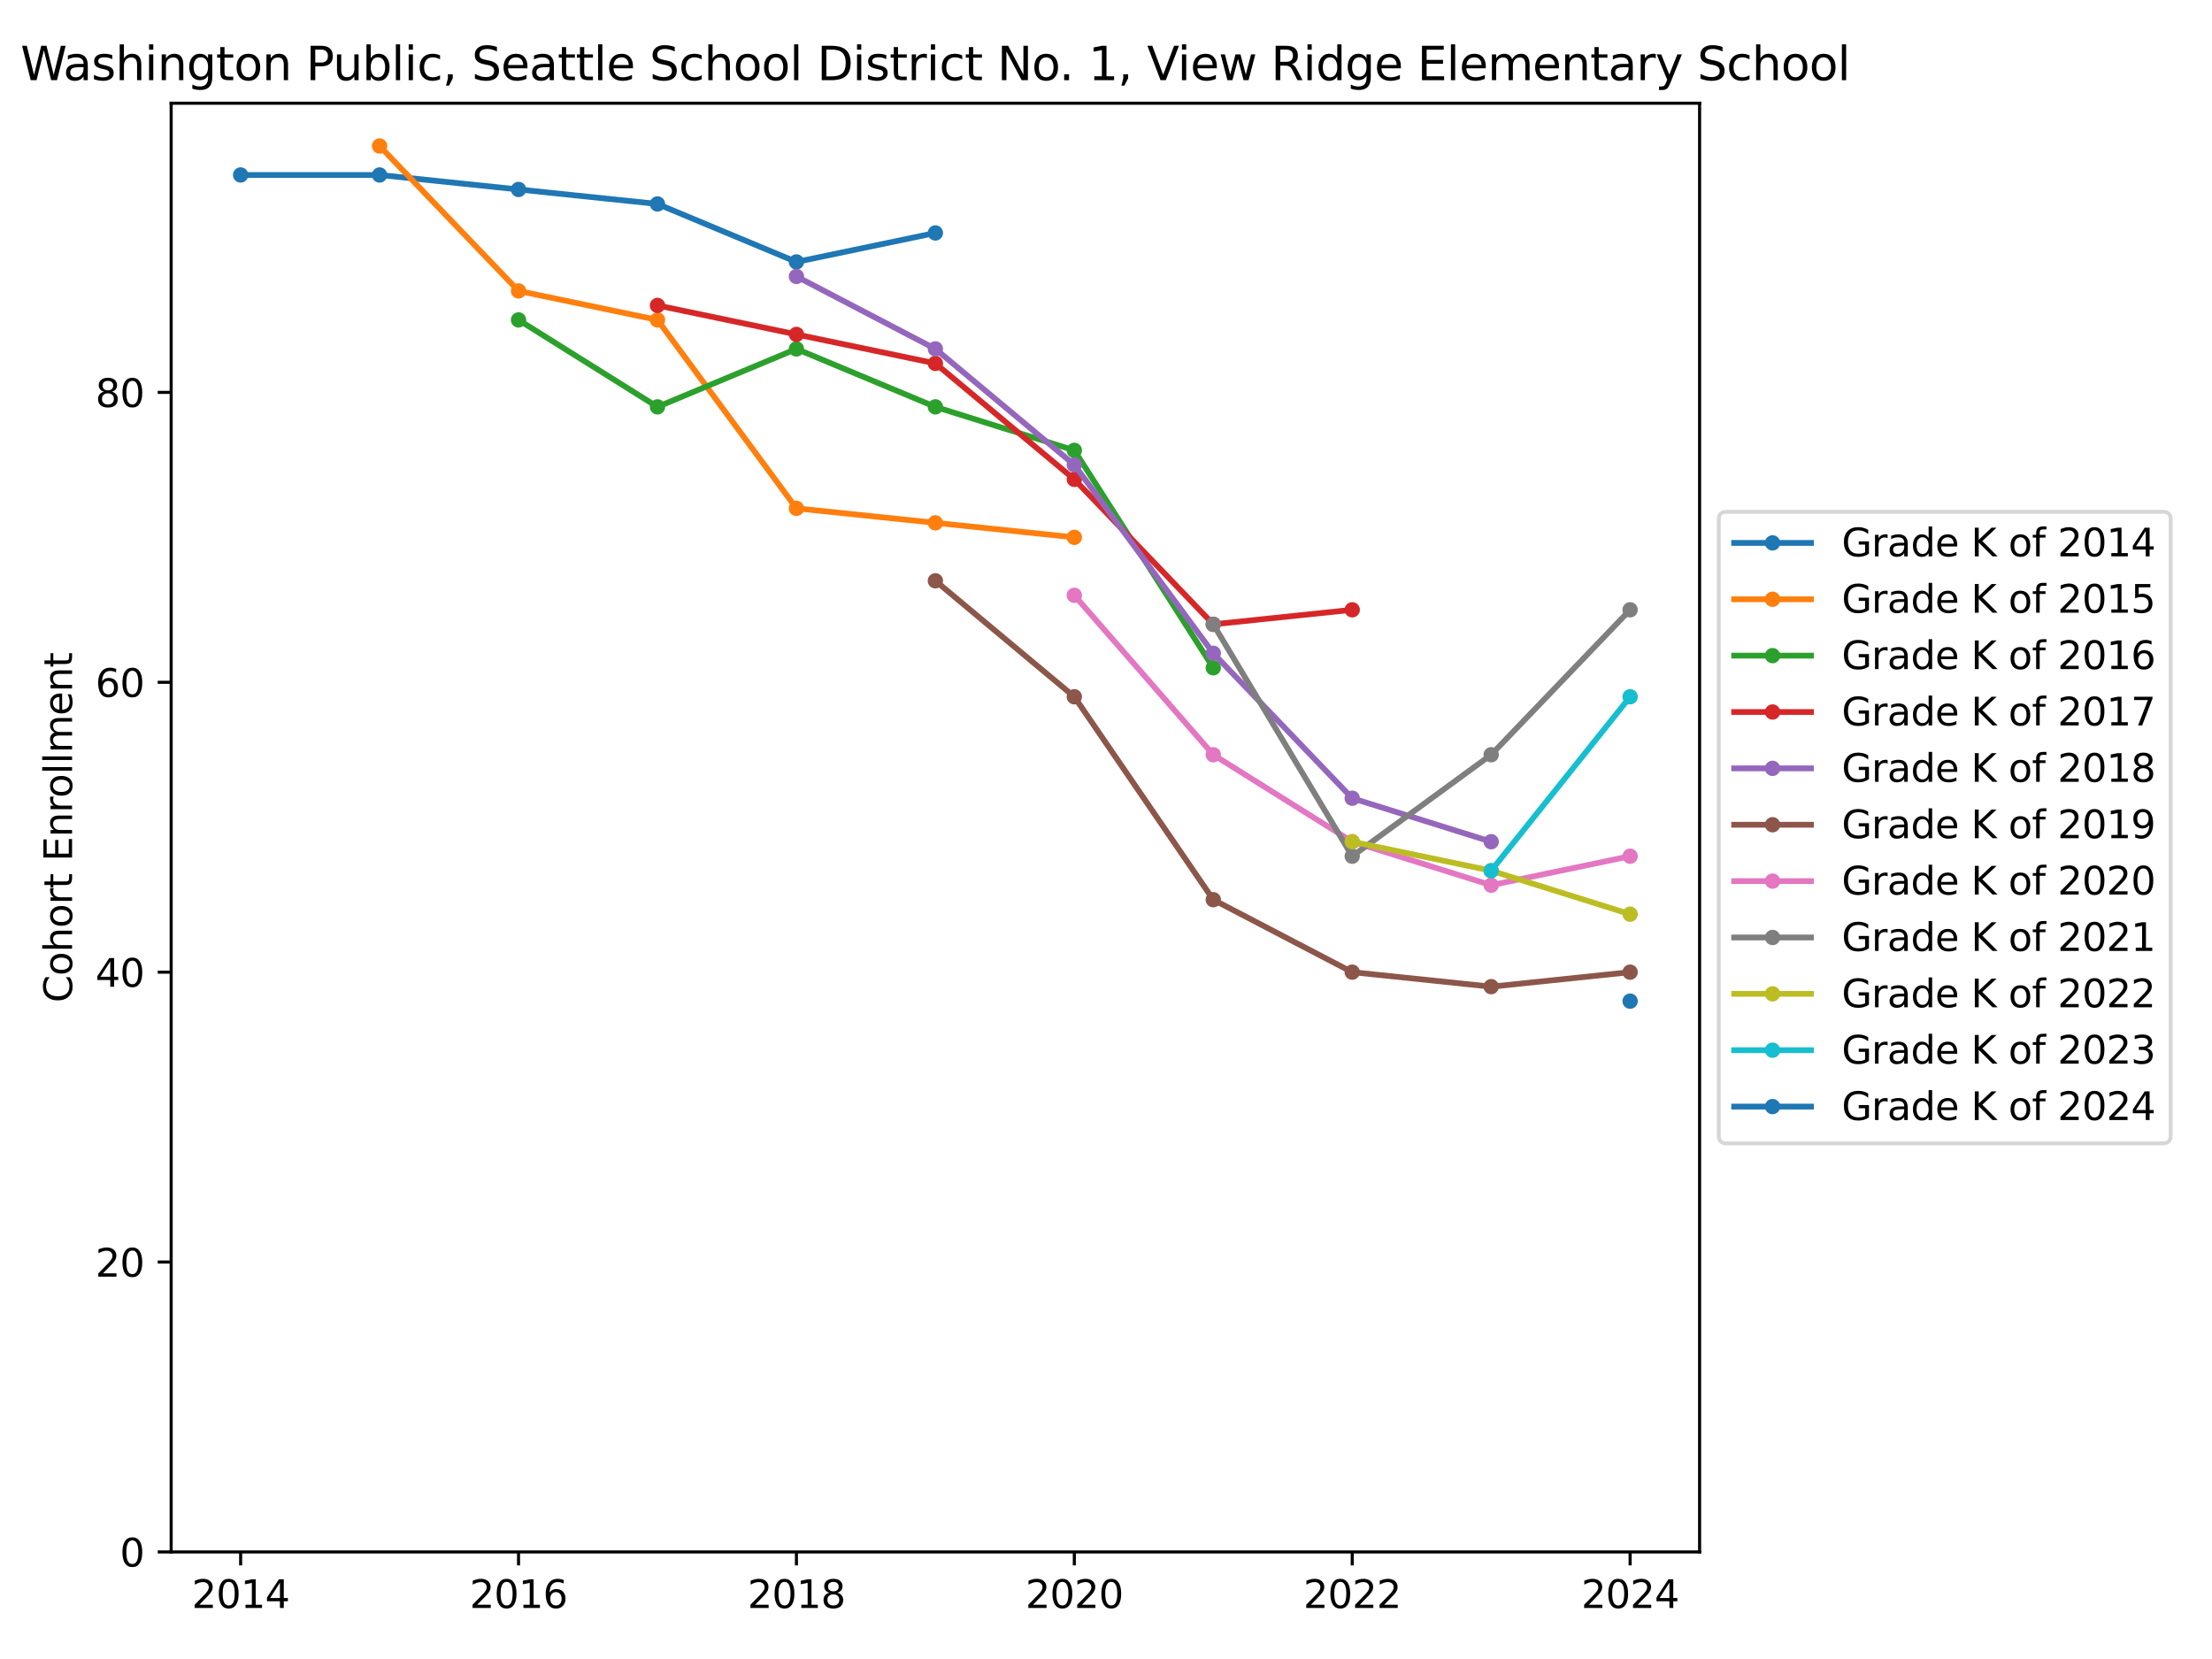 <?xml version="1.0" encoding="utf-8" standalone="no"?>
<!DOCTYPE svg PUBLIC "-//W3C//DTD SVG 1.1//EN"
  "http://www.w3.org/Graphics/SVG/1.1/DTD/svg11.dtd">
<svg xmlns:xlink="http://www.w3.org/1999/xlink" width="576pt" height="432pt" viewBox="0 0 576 432" xmlns="http://www.w3.org/2000/svg" version="1.1">
 <defs>
  <style type="text/css">*{stroke-linejoin: round; stroke-linecap: butt}</style>
 </defs>
 <g id="figure_1">
  <g id="patch_1">
   <path d="M 0 432 
L 576 432 
L 576 0 
L 0 0 
z
" style="fill: #ffffff"/>
  </g>
  <g id="axes_1">
   <g id="patch_2">
    <path d="M 44.57 404.12 
L 442.57 404.12 
L 442.57 26.88 
L 44.57 26.88 
z
" style="fill: #ffffff"/>
   </g>
   <g id="matplotlib.axis_1">
    <g id="xtick_1">
     <g id="line2d_1">
      <defs>
       <path id="m0959c9f1db" d="M 0 0 
L 0 3.5 
" style="stroke: #000000; stroke-width: 0.8"/>
      </defs>
      <g>
       <use xlink:href="#m0959c9f1db" x="62.661" y="404.12" style="stroke: #000000; stroke-width: 0.8"/>
      </g>
     </g>
     <g id="text_1">
      <!-- 2014 -->
      <g transform="translate(49.936 418.718) scale(0.1 -0.1)">
       <defs>
        <path id="DejaVuSans-32" d="M 1228 531 
L 3431 531 
L 3431 0 
L 469 0 
L 469 531 
Q 828 903 1448 1529 
Q 2069 2156 2228 2338 
Q 2531 2678 2651 2914 
Q 2772 3150 2772 3378 
Q 2772 3750 2511 3984 
Q 2250 4219 1831 4219 
Q 1534 4219 1204 4116 
Q 875 4013 500 3803 
L 500 4441 
Q 881 4594 1212 4672 
Q 1544 4750 1819 4750 
Q 2544 4750 2975 4387 
Q 3406 4025 3406 3419 
Q 3406 3131 3298 2873 
Q 3191 2616 2906 2266 
Q 2828 2175 2409 1742 
Q 1991 1309 1228 531 
z
" transform="scale(0.016)"/>
        <path id="DejaVuSans-30" d="M 2034 4250 
Q 1547 4250 1301 3770 
Q 1056 3291 1056 2328 
Q 1056 1369 1301 889 
Q 1547 409 2034 409 
Q 2525 409 2770 889 
Q 3016 1369 3016 2328 
Q 3016 3291 2770 3770 
Q 2525 4250 2034 4250 
z
M 2034 4750 
Q 2819 4750 3233 4129 
Q 3647 3509 3647 2328 
Q 3647 1150 3233 529 
Q 2819 -91 2034 -91 
Q 1250 -91 836 529 
Q 422 1150 422 2328 
Q 422 3509 836 4129 
Q 1250 4750 2034 4750 
z
" transform="scale(0.016)"/>
        <path id="DejaVuSans-31" d="M 794 531 
L 1825 531 
L 1825 4091 
L 703 3866 
L 703 4441 
L 1819 4666 
L 2450 4666 
L 2450 531 
L 3481 531 
L 3481 0 
L 794 0 
L 794 531 
z
" transform="scale(0.016)"/>
        <path id="DejaVuSans-34" d="M 2419 4116 
L 825 1625 
L 2419 1625 
L 2419 4116 
z
M 2253 4666 
L 3047 4666 
L 3047 1625 
L 3713 1625 
L 3713 1100 
L 3047 1100 
L 3047 0 
L 2419 0 
L 2419 1100 
L 313 1100 
L 313 1709 
L 2253 4666 
z
" transform="scale(0.016)"/>
       </defs>
       <use xlink:href="#DejaVuSans-32"/>
       <use xlink:href="#DejaVuSans-30" x="63.623"/>
       <use xlink:href="#DejaVuSans-31" x="127.246"/>
       <use xlink:href="#DejaVuSans-34" x="190.869"/>
      </g>
     </g>
    </g>
    <g id="xtick_2">
     <g id="line2d_2">
      <g>
       <use xlink:href="#m0959c9f1db" x="135.025" y="404.12" style="stroke: #000000; stroke-width: 0.8"/>
      </g>
     </g>
     <g id="text_2">
      <!-- 2016 -->
      <g transform="translate(122.3 418.718) scale(0.1 -0.1)">
       <defs>
        <path id="DejaVuSans-36" d="M 2113 2584 
Q 1688 2584 1439 2293 
Q 1191 2003 1191 1497 
Q 1191 994 1439 701 
Q 1688 409 2113 409 
Q 2538 409 2786 701 
Q 3034 994 3034 1497 
Q 3034 2003 2786 2293 
Q 2538 2584 2113 2584 
z
M 3366 4563 
L 3366 3988 
Q 3128 4100 2886 4159 
Q 2644 4219 2406 4219 
Q 1781 4219 1451 3797 
Q 1122 3375 1075 2522 
Q 1259 2794 1537 2939 
Q 1816 3084 2150 3084 
Q 2853 3084 3261 2657 
Q 3669 2231 3669 1497 
Q 3669 778 3244 343 
Q 2819 -91 2113 -91 
Q 1303 -91 875 529 
Q 447 1150 447 2328 
Q 447 3434 972 4092 
Q 1497 4750 2381 4750 
Q 2619 4750 2861 4703 
Q 3103 4656 3366 4563 
z
" transform="scale(0.016)"/>
       </defs>
       <use xlink:href="#DejaVuSans-32"/>
       <use xlink:href="#DejaVuSans-30" x="63.623"/>
       <use xlink:href="#DejaVuSans-31" x="127.246"/>
       <use xlink:href="#DejaVuSans-36" x="190.869"/>
      </g>
     </g>
    </g>
    <g id="xtick_3">
     <g id="line2d_3">
      <g>
       <use xlink:href="#m0959c9f1db" x="207.388" y="404.12" style="stroke: #000000; stroke-width: 0.8"/>
      </g>
     </g>
     <g id="text_3">
      <!-- 2018 -->
      <g transform="translate(194.663 418.718) scale(0.1 -0.1)">
       <defs>
        <path id="DejaVuSans-38" d="M 2034 2216 
Q 1584 2216 1326 1975 
Q 1069 1734 1069 1313 
Q 1069 891 1326 650 
Q 1584 409 2034 409 
Q 2484 409 2743 651 
Q 3003 894 3003 1313 
Q 3003 1734 2745 1975 
Q 2488 2216 2034 2216 
z
M 1403 2484 
Q 997 2584 770 2862 
Q 544 3141 544 3541 
Q 544 4100 942 4425 
Q 1341 4750 2034 4750 
Q 2731 4750 3128 4425 
Q 3525 4100 3525 3541 
Q 3525 3141 3298 2862 
Q 3072 2584 2669 2484 
Q 3125 2378 3379 2068 
Q 3634 1759 3634 1313 
Q 3634 634 3220 271 
Q 2806 -91 2034 -91 
Q 1263 -91 848 271 
Q 434 634 434 1313 
Q 434 1759 690 2068 
Q 947 2378 1403 2484 
z
M 1172 3481 
Q 1172 3119 1398 2916 
Q 1625 2713 2034 2713 
Q 2441 2713 2670 2916 
Q 2900 3119 2900 3481 
Q 2900 3844 2670 4047 
Q 2441 4250 2034 4250 
Q 1625 4250 1398 4047 
Q 1172 3844 1172 3481 
z
" transform="scale(0.016)"/>
       </defs>
       <use xlink:href="#DejaVuSans-32"/>
       <use xlink:href="#DejaVuSans-30" x="63.623"/>
       <use xlink:href="#DejaVuSans-31" x="127.246"/>
       <use xlink:href="#DejaVuSans-38" x="190.869"/>
      </g>
     </g>
    </g>
    <g id="xtick_4">
     <g id="line2d_4">
      <g>
       <use xlink:href="#m0959c9f1db" x="279.752" y="404.12" style="stroke: #000000; stroke-width: 0.8"/>
      </g>
     </g>
     <g id="text_4">
      <!-- 2020 -->
      <g transform="translate(267.027 418.718) scale(0.1 -0.1)">
       <use xlink:href="#DejaVuSans-32"/>
       <use xlink:href="#DejaVuSans-30" x="63.623"/>
       <use xlink:href="#DejaVuSans-32" x="127.246"/>
       <use xlink:href="#DejaVuSans-30" x="190.869"/>
      </g>
     </g>
    </g>
    <g id="xtick_5">
     <g id="line2d_5">
      <g>
       <use xlink:href="#m0959c9f1db" x="352.115" y="404.12" style="stroke: #000000; stroke-width: 0.8"/>
      </g>
     </g>
     <g id="text_5">
      <!-- 2022 -->
      <g transform="translate(339.39 418.718) scale(0.1 -0.1)">
       <use xlink:href="#DejaVuSans-32"/>
       <use xlink:href="#DejaVuSans-30" x="63.623"/>
       <use xlink:href="#DejaVuSans-32" x="127.246"/>
       <use xlink:href="#DejaVuSans-32" x="190.869"/>
      </g>
     </g>
    </g>
    <g id="xtick_6">
     <g id="line2d_6">
      <g>
       <use xlink:href="#m0959c9f1db" x="424.479" y="404.12" style="stroke: #000000; stroke-width: 0.8"/>
      </g>
     </g>
     <g id="text_6">
      <!-- 2024 -->
      <g transform="translate(411.754 418.718) scale(0.1 -0.1)">
       <use xlink:href="#DejaVuSans-32"/>
       <use xlink:href="#DejaVuSans-30" x="63.623"/>
       <use xlink:href="#DejaVuSans-32" x="127.246"/>
       <use xlink:href="#DejaVuSans-34" x="190.869"/>
      </g>
     </g>
    </g>
   </g>
   <g id="matplotlib.axis_2">
    <g id="ytick_1">
     <g id="line2d_7">
      <defs>
       <path id="ma845cc138c" d="M 0 0 
L -3.5 0 
" style="stroke: #000000; stroke-width: 0.8"/>
      </defs>
      <g>
       <use xlink:href="#ma845cc138c" x="44.57" y="404.12" style="stroke: #000000; stroke-width: 0.8"/>
      </g>
     </g>
     <g id="text_7">
      <!-- 0 -->
      <g transform="translate(31.207 407.919) scale(0.1 -0.1)">
       <use xlink:href="#DejaVuSans-30"/>
      </g>
     </g>
    </g>
    <g id="ytick_2">
     <g id="line2d_8">
      <g>
       <use xlink:href="#ma845cc138c" x="44.57" y="328.634" style="stroke: #000000; stroke-width: 0.8"/>
      </g>
     </g>
     <g id="text_8">
      <!-- 20 -->
      <g transform="translate(24.845 332.433) scale(0.1 -0.1)">
       <use xlink:href="#DejaVuSans-32"/>
       <use xlink:href="#DejaVuSans-30" x="63.623"/>
      </g>
     </g>
    </g>
    <g id="ytick_3">
     <g id="line2d_9">
      <g>
       <use xlink:href="#ma845cc138c" x="44.57" y="253.149" style="stroke: #000000; stroke-width: 0.8"/>
      </g>
     </g>
     <g id="text_9">
      <!-- 40 -->
      <g transform="translate(24.845 256.948) scale(0.1 -0.1)">
       <use xlink:href="#DejaVuSans-34"/>
       <use xlink:href="#DejaVuSans-30" x="63.623"/>
      </g>
     </g>
    </g>
    <g id="ytick_4">
     <g id="line2d_10">
      <g>
       <use xlink:href="#ma845cc138c" x="44.57" y="177.663" style="stroke: #000000; stroke-width: 0.8"/>
      </g>
     </g>
     <g id="text_10">
      <!-- 60 -->
      <g transform="translate(24.845 181.462) scale(0.1 -0.1)">
       <use xlink:href="#DejaVuSans-36"/>
       <use xlink:href="#DejaVuSans-30" x="63.623"/>
      </g>
     </g>
    </g>
    <g id="ytick_5">
     <g id="line2d_11">
      <g>
       <use xlink:href="#ma845cc138c" x="44.57" y="102.177" style="stroke: #000000; stroke-width: 0.8"/>
      </g>
     </g>
     <g id="text_11">
      <!-- 80 -->
      <g transform="translate(24.845 105.976) scale(0.1 -0.1)">
       <use xlink:href="#DejaVuSans-38"/>
       <use xlink:href="#DejaVuSans-30" x="63.623"/>
      </g>
     </g>
    </g>
    <g id="text_12">
     <!-- Cohort Enrollment -->
     <g transform="translate(18.765 261.068) rotate(-90) scale(0.1 -0.1)">
      <defs>
       <path id="DejaVuSans-43" d="M 4122 4306 
L 4122 3641 
Q 3803 3938 3442 4084 
Q 3081 4231 2675 4231 
Q 1875 4231 1450 3742 
Q 1025 3253 1025 2328 
Q 1025 1406 1450 917 
Q 1875 428 2675 428 
Q 3081 428 3442 575 
Q 3803 722 4122 1019 
L 4122 359 
Q 3791 134 3420 21 
Q 3050 -91 2638 -91 
Q 1578 -91 968 557 
Q 359 1206 359 2328 
Q 359 3453 968 4101 
Q 1578 4750 2638 4750 
Q 3056 4750 3426 4639 
Q 3797 4528 4122 4306 
z
" transform="scale(0.016)"/>
       <path id="DejaVuSans-6f" d="M 1959 3097 
Q 1497 3097 1228 2736 
Q 959 2375 959 1747 
Q 959 1119 1226 758 
Q 1494 397 1959 397 
Q 2419 397 2687 759 
Q 2956 1122 2956 1747 
Q 2956 2369 2687 2733 
Q 2419 3097 1959 3097 
z
M 1959 3584 
Q 2709 3584 3137 3096 
Q 3566 2609 3566 1747 
Q 3566 888 3137 398 
Q 2709 -91 1959 -91 
Q 1206 -91 779 398 
Q 353 888 353 1747 
Q 353 2609 779 3096 
Q 1206 3584 1959 3584 
z
" transform="scale(0.016)"/>
       <path id="DejaVuSans-68" d="M 3513 2113 
L 3513 0 
L 2938 0 
L 2938 2094 
Q 2938 2591 2744 2837 
Q 2550 3084 2163 3084 
Q 1697 3084 1428 2787 
Q 1159 2491 1159 1978 
L 1159 0 
L 581 0 
L 581 4863 
L 1159 4863 
L 1159 2956 
Q 1366 3272 1645 3428 
Q 1925 3584 2291 3584 
Q 2894 3584 3203 3211 
Q 3513 2838 3513 2113 
z
" transform="scale(0.016)"/>
       <path id="DejaVuSans-72" d="M 2631 2963 
Q 2534 3019 2420 3045 
Q 2306 3072 2169 3072 
Q 1681 3072 1420 2755 
Q 1159 2438 1159 1844 
L 1159 0 
L 581 0 
L 581 3500 
L 1159 3500 
L 1159 2956 
Q 1341 3275 1631 3429 
Q 1922 3584 2338 3584 
Q 2397 3584 2469 3576 
Q 2541 3569 2628 3553 
L 2631 2963 
z
" transform="scale(0.016)"/>
       <path id="DejaVuSans-74" d="M 1172 4494 
L 1172 3500 
L 2356 3500 
L 2356 3053 
L 1172 3053 
L 1172 1153 
Q 1172 725 1289 603 
Q 1406 481 1766 481 
L 2356 481 
L 2356 0 
L 1766 0 
Q 1100 0 847 248 
Q 594 497 594 1153 
L 594 3053 
L 172 3053 
L 172 3500 
L 594 3500 
L 594 4494 
L 1172 4494 
z
" transform="scale(0.016)"/>
       <path id="DejaVuSans-20" transform="scale(0.016)"/>
       <path id="DejaVuSans-45" d="M 628 4666 
L 3578 4666 
L 3578 4134 
L 1259 4134 
L 1259 2753 
L 3481 2753 
L 3481 2222 
L 1259 2222 
L 1259 531 
L 3634 531 
L 3634 0 
L 628 0 
L 628 4666 
z
" transform="scale(0.016)"/>
       <path id="DejaVuSans-6e" d="M 3513 2113 
L 3513 0 
L 2938 0 
L 2938 2094 
Q 2938 2591 2744 2837 
Q 2550 3084 2163 3084 
Q 1697 3084 1428 2787 
Q 1159 2491 1159 1978 
L 1159 0 
L 581 0 
L 581 3500 
L 1159 3500 
L 1159 2956 
Q 1366 3272 1645 3428 
Q 1925 3584 2291 3584 
Q 2894 3584 3203 3211 
Q 3513 2838 3513 2113 
z
" transform="scale(0.016)"/>
       <path id="DejaVuSans-6c" d="M 603 4863 
L 1178 4863 
L 1178 0 
L 603 0 
L 603 4863 
z
" transform="scale(0.016)"/>
       <path id="DejaVuSans-6d" d="M 3328 2828 
Q 3544 3216 3844 3400 
Q 4144 3584 4550 3584 
Q 5097 3584 5394 3201 
Q 5691 2819 5691 2113 
L 5691 0 
L 5113 0 
L 5113 2094 
Q 5113 2597 4934 2840 
Q 4756 3084 4391 3084 
Q 3944 3084 3684 2787 
Q 3425 2491 3425 1978 
L 3425 0 
L 2847 0 
L 2847 2094 
Q 2847 2600 2669 2842 
Q 2491 3084 2119 3084 
Q 1678 3084 1418 2786 
Q 1159 2488 1159 1978 
L 1159 0 
L 581 0 
L 581 3500 
L 1159 3500 
L 1159 2956 
Q 1356 3278 1631 3431 
Q 1906 3584 2284 3584 
Q 2666 3584 2933 3390 
Q 3200 3197 3328 2828 
z
" transform="scale(0.016)"/>
       <path id="DejaVuSans-65" d="M 3597 1894 
L 3597 1613 
L 953 1613 
Q 991 1019 1311 708 
Q 1631 397 2203 397 
Q 2534 397 2845 478 
Q 3156 559 3463 722 
L 3463 178 
Q 3153 47 2828 -22 
Q 2503 -91 2169 -91 
Q 1331 -91 842 396 
Q 353 884 353 1716 
Q 353 2575 817 3079 
Q 1281 3584 2069 3584 
Q 2775 3584 3186 3129 
Q 3597 2675 3597 1894 
z
M 3022 2063 
Q 3016 2534 2758 2815 
Q 2500 3097 2075 3097 
Q 1594 3097 1305 2825 
Q 1016 2553 972 2059 
L 3022 2063 
z
" transform="scale(0.016)"/>
      </defs>
      <use xlink:href="#DejaVuSans-43"/>
      <use xlink:href="#DejaVuSans-6f" x="69.824"/>
      <use xlink:href="#DejaVuSans-68" x="131.006"/>
      <use xlink:href="#DejaVuSans-6f" x="194.385"/>
      <use xlink:href="#DejaVuSans-72" x="255.566"/>
      <use xlink:href="#DejaVuSans-74" x="296.68"/>
      <use xlink:href="#DejaVuSans-20" x="335.889"/>
      <use xlink:href="#DejaVuSans-45" x="367.676"/>
      <use xlink:href="#DejaVuSans-6e" x="430.859"/>
      <use xlink:href="#DejaVuSans-72" x="494.238"/>
      <use xlink:href="#DejaVuSans-6f" x="533.102"/>
      <use xlink:href="#DejaVuSans-6c" x="594.283"/>
      <use xlink:href="#DejaVuSans-6c" x="622.066"/>
      <use xlink:href="#DejaVuSans-6d" x="649.85"/>
      <use xlink:href="#DejaVuSans-65" x="747.262"/>
      <use xlink:href="#DejaVuSans-6e" x="808.785"/>
      <use xlink:href="#DejaVuSans-74" x="872.164"/>
     </g>
    </g>
   </g>
   <g id="line2d_12">
    <path d="M 62.661 45.563 
L 98.843 45.563 
L 135.025 49.337 
L 171.206 53.111 
L 207.388 68.208 
L 243.57 60.66 
" clip-path="url(#p3f27163690)" style="fill: none; stroke: #1f77b4; stroke-width: 1.5; stroke-linecap: square"/>
    <defs>
     <path id="mc8c9abd756" d="M 0 1.5 
C 0.398 1.5 0.779 1.342 1.061 1.061 
C 1.342 0.779 1.5 0.398 1.5 0 
C 1.5 -0.398 1.342 -0.779 1.061 -1.061 
C 0.779 -1.342 0.398 -1.5 0 -1.5 
C -0.398 -1.5 -0.779 -1.342 -1.061 -1.061 
C -1.342 -0.779 -1.5 -0.398 -1.5 0 
C -1.5 0.398 -1.342 0.779 -1.061 1.061 
C -0.779 1.342 -0.398 1.5 0 1.5 
z
" style="stroke: #1f77b4"/>
    </defs>
    <g clip-path="url(#p3f27163690)">
     <use xlink:href="#mc8c9abd756" x="62.661" y="45.563" style="fill: #1f77b4; stroke: #1f77b4"/>
     <use xlink:href="#mc8c9abd756" x="98.843" y="45.563" style="fill: #1f77b4; stroke: #1f77b4"/>
     <use xlink:href="#mc8c9abd756" x="135.025" y="49.337" style="fill: #1f77b4; stroke: #1f77b4"/>
     <use xlink:href="#mc8c9abd756" x="171.206" y="53.111" style="fill: #1f77b4; stroke: #1f77b4"/>
     <use xlink:href="#mc8c9abd756" x="207.388" y="68.208" style="fill: #1f77b4; stroke: #1f77b4"/>
     <use xlink:href="#mc8c9abd756" x="243.57" y="60.66" style="fill: #1f77b4; stroke: #1f77b4"/>
    </g>
   </g>
   <g id="line2d_13">
    <path d="M 98.843 38.014 
L 135.025 75.757 
L 171.206 83.306 
L 207.388 132.371 
L 243.57 136.146 
L 279.752 139.92 
" clip-path="url(#p3f27163690)" style="fill: none; stroke: #ff7f0e; stroke-width: 1.5; stroke-linecap: square"/>
    <defs>
     <path id="mab714b16bb" d="M 0 1.5 
C 0.398 1.5 0.779 1.342 1.061 1.061 
C 1.342 0.779 1.5 0.398 1.5 0 
C 1.5 -0.398 1.342 -0.779 1.061 -1.061 
C 0.779 -1.342 0.398 -1.5 0 -1.5 
C -0.398 -1.5 -0.779 -1.342 -1.061 -1.061 
C -1.342 -0.779 -1.5 -0.398 -1.5 0 
C -1.5 0.398 -1.342 0.779 -1.061 1.061 
C -0.779 1.342 -0.398 1.5 0 1.5 
z
" style="stroke: #ff7f0e"/>
    </defs>
    <g clip-path="url(#p3f27163690)">
     <use xlink:href="#mab714b16bb" x="98.843" y="38.014" style="fill: #ff7f0e; stroke: #ff7f0e"/>
     <use xlink:href="#mab714b16bb" x="135.025" y="75.757" style="fill: #ff7f0e; stroke: #ff7f0e"/>
     <use xlink:href="#mab714b16bb" x="171.206" y="83.306" style="fill: #ff7f0e; stroke: #ff7f0e"/>
     <use xlink:href="#mab714b16bb" x="207.388" y="132.371" style="fill: #ff7f0e; stroke: #ff7f0e"/>
     <use xlink:href="#mab714b16bb" x="243.57" y="136.146" style="fill: #ff7f0e; stroke: #ff7f0e"/>
     <use xlink:href="#mab714b16bb" x="279.752" y="139.92" style="fill: #ff7f0e; stroke: #ff7f0e"/>
    </g>
   </g>
   <g id="line2d_14">
    <path d="M 135.025 83.306 
L 171.206 105.951 
L 207.388 90.854 
L 243.57 105.951 
L 279.752 117.274 
L 315.934 173.888 
" clip-path="url(#p3f27163690)" style="fill: none; stroke: #2ca02c; stroke-width: 1.5; stroke-linecap: square"/>
    <defs>
     <path id="m0c11461384" d="M 0 1.5 
C 0.398 1.5 0.779 1.342 1.061 1.061 
C 1.342 0.779 1.5 0.398 1.5 0 
C 1.5 -0.398 1.342 -0.779 1.061 -1.061 
C 0.779 -1.342 0.398 -1.5 0 -1.5 
C -0.398 -1.5 -0.779 -1.342 -1.061 -1.061 
C -1.342 -0.779 -1.5 -0.398 -1.5 0 
C -1.5 0.398 -1.342 0.779 -1.061 1.061 
C -0.779 1.342 -0.398 1.5 0 1.5 
z
" style="stroke: #2ca02c"/>
    </defs>
    <g clip-path="url(#p3f27163690)">
     <use xlink:href="#m0c11461384" x="135.025" y="83.306" style="fill: #2ca02c; stroke: #2ca02c"/>
     <use xlink:href="#m0c11461384" x="171.206" y="105.951" style="fill: #2ca02c; stroke: #2ca02c"/>
     <use xlink:href="#m0c11461384" x="207.388" y="90.854" style="fill: #2ca02c; stroke: #2ca02c"/>
     <use xlink:href="#m0c11461384" x="243.57" y="105.951" style="fill: #2ca02c; stroke: #2ca02c"/>
     <use xlink:href="#m0c11461384" x="279.752" y="117.274" style="fill: #2ca02c; stroke: #2ca02c"/>
     <use xlink:href="#m0c11461384" x="315.934" y="173.888" style="fill: #2ca02c; stroke: #2ca02c"/>
    </g>
   </g>
   <g id="line2d_15">
    <path d="M 171.206 79.531 
L 207.388 87.08 
L 243.57 94.628 
L 279.752 124.823 
L 315.934 162.566 
L 352.115 158.791 
" clip-path="url(#p3f27163690)" style="fill: none; stroke: #d62728; stroke-width: 1.5; stroke-linecap: square"/>
    <defs>
     <path id="m2933988df0" d="M 0 1.5 
C 0.398 1.5 0.779 1.342 1.061 1.061 
C 1.342 0.779 1.5 0.398 1.5 0 
C 1.5 -0.398 1.342 -0.779 1.061 -1.061 
C 0.779 -1.342 0.398 -1.5 0 -1.5 
C -0.398 -1.5 -0.779 -1.342 -1.061 -1.061 
C -1.342 -0.779 -1.5 -0.398 -1.5 0 
C -1.5 0.398 -1.342 0.779 -1.061 1.061 
C -0.779 1.342 -0.398 1.5 0 1.5 
z
" style="stroke: #d62728"/>
    </defs>
    <g clip-path="url(#p3f27163690)">
     <use xlink:href="#m2933988df0" x="171.206" y="79.531" style="fill: #d62728; stroke: #d62728"/>
     <use xlink:href="#m2933988df0" x="207.388" y="87.08" style="fill: #d62728; stroke: #d62728"/>
     <use xlink:href="#m2933988df0" x="243.57" y="94.628" style="fill: #d62728; stroke: #d62728"/>
     <use xlink:href="#m2933988df0" x="279.752" y="124.823" style="fill: #d62728; stroke: #d62728"/>
     <use xlink:href="#m2933988df0" x="315.934" y="162.566" style="fill: #d62728; stroke: #d62728"/>
     <use xlink:href="#m2933988df0" x="352.115" y="158.791" style="fill: #d62728; stroke: #d62728"/>
    </g>
   </g>
   <g id="line2d_16">
    <path d="M 207.388 71.983 
L 243.57 90.854 
L 279.752 121.048 
L 315.934 170.114 
L 352.115 207.857 
L 388.297 219.18 
" clip-path="url(#p3f27163690)" style="fill: none; stroke: #9467bd; stroke-width: 1.5; stroke-linecap: square"/>
    <defs>
     <path id="mc28ff793ee" d="M 0 1.5 
C 0.398 1.5 0.779 1.342 1.061 1.061 
C 1.342 0.779 1.5 0.398 1.5 0 
C 1.5 -0.398 1.342 -0.779 1.061 -1.061 
C 0.779 -1.342 0.398 -1.5 0 -1.5 
C -0.398 -1.5 -0.779 -1.342 -1.061 -1.061 
C -1.342 -0.779 -1.5 -0.398 -1.5 0 
C -1.5 0.398 -1.342 0.779 -1.061 1.061 
C -0.779 1.342 -0.398 1.5 0 1.5 
z
" style="stroke: #9467bd"/>
    </defs>
    <g clip-path="url(#p3f27163690)">
     <use xlink:href="#mc28ff793ee" x="207.388" y="71.983" style="fill: #9467bd; stroke: #9467bd"/>
     <use xlink:href="#mc28ff793ee" x="243.57" y="90.854" style="fill: #9467bd; stroke: #9467bd"/>
     <use xlink:href="#mc28ff793ee" x="279.752" y="121.048" style="fill: #9467bd; stroke: #9467bd"/>
     <use xlink:href="#mc28ff793ee" x="315.934" y="170.114" style="fill: #9467bd; stroke: #9467bd"/>
     <use xlink:href="#mc28ff793ee" x="352.115" y="207.857" style="fill: #9467bd; stroke: #9467bd"/>
     <use xlink:href="#mc28ff793ee" x="388.297" y="219.18" style="fill: #9467bd; stroke: #9467bd"/>
    </g>
   </g>
   <g id="line2d_17">
    <path d="M 243.57 151.243 
L 279.752 181.437 
L 315.934 234.277 
L 352.115 253.149 
L 388.297 256.923 
L 424.479 253.149 
" clip-path="url(#p3f27163690)" style="fill: none; stroke: #8c564b; stroke-width: 1.5; stroke-linecap: square"/>
    <defs>
     <path id="m726eded6fd" d="M 0 1.5 
C 0.398 1.5 0.779 1.342 1.061 1.061 
C 1.342 0.779 1.5 0.398 1.5 0 
C 1.5 -0.398 1.342 -0.779 1.061 -1.061 
C 0.779 -1.342 0.398 -1.5 0 -1.5 
C -0.398 -1.5 -0.779 -1.342 -1.061 -1.061 
C -1.342 -0.779 -1.5 -0.398 -1.5 0 
C -1.5 0.398 -1.342 0.779 -1.061 1.061 
C -0.779 1.342 -0.398 1.5 0 1.5 
z
" style="stroke: #8c564b"/>
    </defs>
    <g clip-path="url(#p3f27163690)">
     <use xlink:href="#m726eded6fd" x="243.57" y="151.243" style="fill: #8c564b; stroke: #8c564b"/>
     <use xlink:href="#m726eded6fd" x="279.752" y="181.437" style="fill: #8c564b; stroke: #8c564b"/>
     <use xlink:href="#m726eded6fd" x="315.934" y="234.277" style="fill: #8c564b; stroke: #8c564b"/>
     <use xlink:href="#m726eded6fd" x="352.115" y="253.149" style="fill: #8c564b; stroke: #8c564b"/>
     <use xlink:href="#m726eded6fd" x="388.297" y="256.923" style="fill: #8c564b; stroke: #8c564b"/>
     <use xlink:href="#m726eded6fd" x="424.479" y="253.149" style="fill: #8c564b; stroke: #8c564b"/>
    </g>
   </g>
   <g id="line2d_18">
    <path d="M 279.752 155.017 
L 315.934 196.534 
L 352.115 219.18 
L 388.297 230.503 
L 424.479 222.954 
" clip-path="url(#p3f27163690)" style="fill: none; stroke: #e377c2; stroke-width: 1.5; stroke-linecap: square"/>
    <defs>
     <path id="m37f79097b0" d="M 0 1.5 
C 0.398 1.5 0.779 1.342 1.061 1.061 
C 1.342 0.779 1.5 0.398 1.5 0 
C 1.5 -0.398 1.342 -0.779 1.061 -1.061 
C 0.779 -1.342 0.398 -1.5 0 -1.5 
C -0.398 -1.5 -0.779 -1.342 -1.061 -1.061 
C -1.342 -0.779 -1.5 -0.398 -1.5 0 
C -1.5 0.398 -1.342 0.779 -1.061 1.061 
C -0.779 1.342 -0.398 1.5 0 1.5 
z
" style="stroke: #e377c2"/>
    </defs>
    <g clip-path="url(#p3f27163690)">
     <use xlink:href="#m37f79097b0" x="279.752" y="155.017" style="fill: #e377c2; stroke: #e377c2"/>
     <use xlink:href="#m37f79097b0" x="315.934" y="196.534" style="fill: #e377c2; stroke: #e377c2"/>
     <use xlink:href="#m37f79097b0" x="352.115" y="219.18" style="fill: #e377c2; stroke: #e377c2"/>
     <use xlink:href="#m37f79097b0" x="388.297" y="230.503" style="fill: #e377c2; stroke: #e377c2"/>
     <use xlink:href="#m37f79097b0" x="424.479" y="222.954" style="fill: #e377c2; stroke: #e377c2"/>
    </g>
   </g>
   <g id="line2d_19">
    <path d="M 315.934 162.566 
L 352.115 222.954 
L 388.297 196.534 
L 424.479 158.791 
" clip-path="url(#p3f27163690)" style="fill: none; stroke: #7f7f7f; stroke-width: 1.5; stroke-linecap: square"/>
    <defs>
     <path id="m73cf1a0185" d="M 0 1.5 
C 0.398 1.5 0.779 1.342 1.061 1.061 
C 1.342 0.779 1.5 0.398 1.5 0 
C 1.5 -0.398 1.342 -0.779 1.061 -1.061 
C 0.779 -1.342 0.398 -1.5 0 -1.5 
C -0.398 -1.5 -0.779 -1.342 -1.061 -1.061 
C -1.342 -0.779 -1.5 -0.398 -1.5 0 
C -1.5 0.398 -1.342 0.779 -1.061 1.061 
C -0.779 1.342 -0.398 1.5 0 1.5 
z
" style="stroke: #7f7f7f"/>
    </defs>
    <g clip-path="url(#p3f27163690)">
     <use xlink:href="#m73cf1a0185" x="315.934" y="162.566" style="fill: #7f7f7f; stroke: #7f7f7f"/>
     <use xlink:href="#m73cf1a0185" x="352.115" y="222.954" style="fill: #7f7f7f; stroke: #7f7f7f"/>
     <use xlink:href="#m73cf1a0185" x="388.297" y="196.534" style="fill: #7f7f7f; stroke: #7f7f7f"/>
     <use xlink:href="#m73cf1a0185" x="424.479" y="158.791" style="fill: #7f7f7f; stroke: #7f7f7f"/>
    </g>
   </g>
   <g id="line2d_20">
    <path d="M 352.115 219.18 
L 388.297 226.729 
L 424.479 238.051 
" clip-path="url(#p3f27163690)" style="fill: none; stroke: #bcbd22; stroke-width: 1.5; stroke-linecap: square"/>
    <defs>
     <path id="mc5bc3fcefa" d="M 0 1.5 
C 0.398 1.5 0.779 1.342 1.061 1.061 
C 1.342 0.779 1.5 0.398 1.5 0 
C 1.5 -0.398 1.342 -0.779 1.061 -1.061 
C 0.779 -1.342 0.398 -1.5 0 -1.5 
C -0.398 -1.5 -0.779 -1.342 -1.061 -1.061 
C -1.342 -0.779 -1.5 -0.398 -1.5 0 
C -1.5 0.398 -1.342 0.779 -1.061 1.061 
C -0.779 1.342 -0.398 1.5 0 1.5 
z
" style="stroke: #bcbd22"/>
    </defs>
    <g clip-path="url(#p3f27163690)">
     <use xlink:href="#mc5bc3fcefa" x="352.115" y="219.18" style="fill: #bcbd22; stroke: #bcbd22"/>
     <use xlink:href="#mc5bc3fcefa" x="388.297" y="226.729" style="fill: #bcbd22; stroke: #bcbd22"/>
     <use xlink:href="#mc5bc3fcefa" x="424.479" y="238.051" style="fill: #bcbd22; stroke: #bcbd22"/>
    </g>
   </g>
   <g id="line2d_21">
    <path d="M 388.297 226.729 
L 424.479 181.437 
" clip-path="url(#p3f27163690)" style="fill: none; stroke: #17becf; stroke-width: 1.5; stroke-linecap: square"/>
    <defs>
     <path id="m4b295fb28b" d="M 0 1.5 
C 0.398 1.5 0.779 1.342 1.061 1.061 
C 1.342 0.779 1.5 0.398 1.5 0 
C 1.5 -0.398 1.342 -0.779 1.061 -1.061 
C 0.779 -1.342 0.398 -1.5 0 -1.5 
C -0.398 -1.5 -0.779 -1.342 -1.061 -1.061 
C -1.342 -0.779 -1.5 -0.398 -1.5 0 
C -1.5 0.398 -1.342 0.779 -1.061 1.061 
C -0.779 1.342 -0.398 1.5 0 1.5 
z
" style="stroke: #17becf"/>
    </defs>
    <g clip-path="url(#p3f27163690)">
     <use xlink:href="#m4b295fb28b" x="388.297" y="226.729" style="fill: #17becf; stroke: #17becf"/>
     <use xlink:href="#m4b295fb28b" x="424.479" y="181.437" style="fill: #17becf; stroke: #17becf"/>
    </g>
   </g>
   <g id="line2d_22">
    <path d="M 424.479 260.697 
" clip-path="url(#p3f27163690)" style="fill: none; stroke: #1f77b4; stroke-width: 1.5; stroke-linecap: square"/>
    <g clip-path="url(#p3f27163690)">
     <use xlink:href="#mc8c9abd756" x="424.479" y="260.697" style="fill: #1f77b4; stroke: #1f77b4"/>
    </g>
   </g>
   <g id="patch_3">
    <path d="M 44.57 404.12 
L 44.57 26.88 
" style="fill: none; stroke: #000000; stroke-width: 0.8; stroke-linejoin: miter; stroke-linecap: square"/>
   </g>
   <g id="patch_4">
    <path d="M 442.57 404.12 
L 442.57 26.88 
" style="fill: none; stroke: #000000; stroke-width: 0.8; stroke-linejoin: miter; stroke-linecap: square"/>
   </g>
   <g id="patch_5">
    <path d="M 44.57 404.12 
L 442.57 404.12 
" style="fill: none; stroke: #000000; stroke-width: 0.8; stroke-linejoin: miter; stroke-linecap: square"/>
   </g>
   <g id="patch_6">
    <path d="M 44.57 26.88 
L 442.57 26.88 
" style="fill: none; stroke: #000000; stroke-width: 0.8; stroke-linejoin: miter; stroke-linecap: square"/>
   </g>
   <g id="text_13">
    <!-- Washington Public, Seattle School District No. 1, View Ridge Elementary School -->
    <g transform="translate(5.345 20.88) scale(0.12 -0.12)">
     <defs>
      <path id="DejaVuSans-57" d="M 213 4666 
L 850 4666 
L 1831 722 
L 2809 4666 
L 3519 4666 
L 4500 722 
L 5478 4666 
L 6119 4666 
L 4947 0 
L 4153 0 
L 3169 4050 
L 2175 0 
L 1381 0 
L 213 4666 
z
" transform="scale(0.016)"/>
      <path id="DejaVuSans-61" d="M 2194 1759 
Q 1497 1759 1228 1600 
Q 959 1441 959 1056 
Q 959 750 1161 570 
Q 1363 391 1709 391 
Q 2188 391 2477 730 
Q 2766 1069 2766 1631 
L 2766 1759 
L 2194 1759 
z
M 3341 1997 
L 3341 0 
L 2766 0 
L 2766 531 
Q 2569 213 2275 61 
Q 1981 -91 1556 -91 
Q 1019 -91 701 211 
Q 384 513 384 1019 
Q 384 1609 779 1909 
Q 1175 2209 1959 2209 
L 2766 2209 
L 2766 2266 
Q 2766 2663 2505 2880 
Q 2244 3097 1772 3097 
Q 1472 3097 1187 3025 
Q 903 2953 641 2809 
L 641 3341 
Q 956 3463 1253 3523 
Q 1550 3584 1831 3584 
Q 2591 3584 2966 3190 
Q 3341 2797 3341 1997 
z
" transform="scale(0.016)"/>
      <path id="DejaVuSans-73" d="M 2834 3397 
L 2834 2853 
Q 2591 2978 2328 3040 
Q 2066 3103 1784 3103 
Q 1356 3103 1142 2972 
Q 928 2841 928 2578 
Q 928 2378 1081 2264 
Q 1234 2150 1697 2047 
L 1894 2003 
Q 2506 1872 2764 1633 
Q 3022 1394 3022 966 
Q 3022 478 2636 193 
Q 2250 -91 1575 -91 
Q 1294 -91 989 -36 
Q 684 19 347 128 
L 347 722 
Q 666 556 975 473 
Q 1284 391 1588 391 
Q 1994 391 2212 530 
Q 2431 669 2431 922 
Q 2431 1156 2273 1281 
Q 2116 1406 1581 1522 
L 1381 1569 
Q 847 1681 609 1914 
Q 372 2147 372 2553 
Q 372 3047 722 3315 
Q 1072 3584 1716 3584 
Q 2034 3584 2315 3537 
Q 2597 3491 2834 3397 
z
" transform="scale(0.016)"/>
      <path id="DejaVuSans-69" d="M 603 3500 
L 1178 3500 
L 1178 0 
L 603 0 
L 603 3500 
z
M 603 4863 
L 1178 4863 
L 1178 4134 
L 603 4134 
L 603 4863 
z
" transform="scale(0.016)"/>
      <path id="DejaVuSans-67" d="M 2906 1791 
Q 2906 2416 2648 2759 
Q 2391 3103 1925 3103 
Q 1463 3103 1205 2759 
Q 947 2416 947 1791 
Q 947 1169 1205 825 
Q 1463 481 1925 481 
Q 2391 481 2648 825 
Q 2906 1169 2906 1791 
z
M 3481 434 
Q 3481 -459 3084 -895 
Q 2688 -1331 1869 -1331 
Q 1566 -1331 1297 -1286 
Q 1028 -1241 775 -1147 
L 775 -588 
Q 1028 -725 1275 -790 
Q 1522 -856 1778 -856 
Q 2344 -856 2625 -561 
Q 2906 -266 2906 331 
L 2906 616 
Q 2728 306 2450 153 
Q 2172 0 1784 0 
Q 1141 0 747 490 
Q 353 981 353 1791 
Q 353 2603 747 3093 
Q 1141 3584 1784 3584 
Q 2172 3584 2450 3431 
Q 2728 3278 2906 2969 
L 2906 3500 
L 3481 3500 
L 3481 434 
z
" transform="scale(0.016)"/>
      <path id="DejaVuSans-50" d="M 1259 4147 
L 1259 2394 
L 2053 2394 
Q 2494 2394 2734 2622 
Q 2975 2850 2975 3272 
Q 2975 3691 2734 3919 
Q 2494 4147 2053 4147 
L 1259 4147 
z
M 628 4666 
L 2053 4666 
Q 2838 4666 3239 4311 
Q 3641 3956 3641 3272 
Q 3641 2581 3239 2228 
Q 2838 1875 2053 1875 
L 1259 1875 
L 1259 0 
L 628 0 
L 628 4666 
z
" transform="scale(0.016)"/>
      <path id="DejaVuSans-75" d="M 544 1381 
L 544 3500 
L 1119 3500 
L 1119 1403 
Q 1119 906 1312 657 
Q 1506 409 1894 409 
Q 2359 409 2629 706 
Q 2900 1003 2900 1516 
L 2900 3500 
L 3475 3500 
L 3475 0 
L 2900 0 
L 2900 538 
Q 2691 219 2414 64 
Q 2138 -91 1772 -91 
Q 1169 -91 856 284 
Q 544 659 544 1381 
z
M 1991 3584 
L 1991 3584 
z
" transform="scale(0.016)"/>
      <path id="DejaVuSans-62" d="M 3116 1747 
Q 3116 2381 2855 2742 
Q 2594 3103 2138 3103 
Q 1681 3103 1420 2742 
Q 1159 2381 1159 1747 
Q 1159 1113 1420 752 
Q 1681 391 2138 391 
Q 2594 391 2855 752 
Q 3116 1113 3116 1747 
z
M 1159 2969 
Q 1341 3281 1617 3432 
Q 1894 3584 2278 3584 
Q 2916 3584 3314 3078 
Q 3713 2572 3713 1747 
Q 3713 922 3314 415 
Q 2916 -91 2278 -91 
Q 1894 -91 1617 61 
Q 1341 213 1159 525 
L 1159 0 
L 581 0 
L 581 4863 
L 1159 4863 
L 1159 2969 
z
" transform="scale(0.016)"/>
      <path id="DejaVuSans-63" d="M 3122 3366 
L 3122 2828 
Q 2878 2963 2633 3030 
Q 2388 3097 2138 3097 
Q 1578 3097 1268 2742 
Q 959 2388 959 1747 
Q 959 1106 1268 751 
Q 1578 397 2138 397 
Q 2388 397 2633 464 
Q 2878 531 3122 666 
L 3122 134 
Q 2881 22 2623 -34 
Q 2366 -91 2075 -91 
Q 1284 -91 818 406 
Q 353 903 353 1747 
Q 353 2603 823 3093 
Q 1294 3584 2113 3584 
Q 2378 3584 2631 3529 
Q 2884 3475 3122 3366 
z
" transform="scale(0.016)"/>
      <path id="DejaVuSans-2c" d="M 750 794 
L 1409 794 
L 1409 256 
L 897 -744 
L 494 -744 
L 750 256 
L 750 794 
z
" transform="scale(0.016)"/>
      <path id="DejaVuSans-53" d="M 3425 4513 
L 3425 3897 
Q 3066 4069 2747 4153 
Q 2428 4238 2131 4238 
Q 1616 4238 1336 4038 
Q 1056 3838 1056 3469 
Q 1056 3159 1242 3001 
Q 1428 2844 1947 2747 
L 2328 2669 
Q 3034 2534 3370 2195 
Q 3706 1856 3706 1288 
Q 3706 609 3251 259 
Q 2797 -91 1919 -91 
Q 1588 -91 1214 -16 
Q 841 59 441 206 
L 441 856 
Q 825 641 1194 531 
Q 1563 422 1919 422 
Q 2459 422 2753 634 
Q 3047 847 3047 1241 
Q 3047 1584 2836 1778 
Q 2625 1972 2144 2069 
L 1759 2144 
Q 1053 2284 737 2584 
Q 422 2884 422 3419 
Q 422 4038 858 4394 
Q 1294 4750 2059 4750 
Q 2388 4750 2728 4690 
Q 3069 4631 3425 4513 
z
" transform="scale(0.016)"/>
      <path id="DejaVuSans-44" d="M 1259 4147 
L 1259 519 
L 2022 519 
Q 2988 519 3436 956 
Q 3884 1394 3884 2338 
Q 3884 3275 3436 3711 
Q 2988 4147 2022 4147 
L 1259 4147 
z
M 628 4666 
L 1925 4666 
Q 3281 4666 3915 4102 
Q 4550 3538 4550 2338 
Q 4550 1131 3912 565 
Q 3275 0 1925 0 
L 628 0 
L 628 4666 
z
" transform="scale(0.016)"/>
      <path id="DejaVuSans-4e" d="M 628 4666 
L 1478 4666 
L 3547 763 
L 3547 4666 
L 4159 4666 
L 4159 0 
L 3309 0 
L 1241 3903 
L 1241 0 
L 628 0 
L 628 4666 
z
" transform="scale(0.016)"/>
      <path id="DejaVuSans-2e" d="M 684 794 
L 1344 794 
L 1344 0 
L 684 0 
L 684 794 
z
" transform="scale(0.016)"/>
      <path id="DejaVuSans-56" d="M 1831 0 
L 50 4666 
L 709 4666 
L 2188 738 
L 3669 4666 
L 4325 4666 
L 2547 0 
L 1831 0 
z
" transform="scale(0.016)"/>
      <path id="DejaVuSans-77" d="M 269 3500 
L 844 3500 
L 1563 769 
L 2278 3500 
L 2956 3500 
L 3675 769 
L 4391 3500 
L 4966 3500 
L 4050 0 
L 3372 0 
L 2619 2869 
L 1863 0 
L 1184 0 
L 269 3500 
z
" transform="scale(0.016)"/>
      <path id="DejaVuSans-52" d="M 2841 2188 
Q 3044 2119 3236 1894 
Q 3428 1669 3622 1275 
L 4263 0 
L 3584 0 
L 2988 1197 
Q 2756 1666 2539 1819 
Q 2322 1972 1947 1972 
L 1259 1972 
L 1259 0 
L 628 0 
L 628 4666 
L 2053 4666 
Q 2853 4666 3247 4331 
Q 3641 3997 3641 3322 
Q 3641 2881 3436 2590 
Q 3231 2300 2841 2188 
z
M 1259 4147 
L 1259 2491 
L 2053 2491 
Q 2509 2491 2742 2702 
Q 2975 2913 2975 3322 
Q 2975 3731 2742 3939 
Q 2509 4147 2053 4147 
L 1259 4147 
z
" transform="scale(0.016)"/>
      <path id="DejaVuSans-64" d="M 2906 2969 
L 2906 4863 
L 3481 4863 
L 3481 0 
L 2906 0 
L 2906 525 
Q 2725 213 2448 61 
Q 2172 -91 1784 -91 
Q 1150 -91 751 415 
Q 353 922 353 1747 
Q 353 2572 751 3078 
Q 1150 3584 1784 3584 
Q 2172 3584 2448 3432 
Q 2725 3281 2906 2969 
z
M 947 1747 
Q 947 1113 1208 752 
Q 1469 391 1925 391 
Q 2381 391 2643 752 
Q 2906 1113 2906 1747 
Q 2906 2381 2643 2742 
Q 2381 3103 1925 3103 
Q 1469 3103 1208 2742 
Q 947 2381 947 1747 
z
" transform="scale(0.016)"/>
      <path id="DejaVuSans-79" d="M 2059 -325 
Q 1816 -950 1584 -1140 
Q 1353 -1331 966 -1331 
L 506 -1331 
L 506 -850 
L 844 -850 
Q 1081 -850 1212 -737 
Q 1344 -625 1503 -206 
L 1606 56 
L 191 3500 
L 800 3500 
L 1894 763 
L 2988 3500 
L 3597 3500 
L 2059 -325 
z
" transform="scale(0.016)"/>
     </defs>
     <use xlink:href="#DejaVuSans-57"/>
     <use xlink:href="#DejaVuSans-61" x="92.502"/>
     <use xlink:href="#DejaVuSans-73" x="153.781"/>
     <use xlink:href="#DejaVuSans-68" x="205.881"/>
     <use xlink:href="#DejaVuSans-69" x="269.26"/>
     <use xlink:href="#DejaVuSans-6e" x="297.043"/>
     <use xlink:href="#DejaVuSans-67" x="360.422"/>
     <use xlink:href="#DejaVuSans-74" x="423.898"/>
     <use xlink:href="#DejaVuSans-6f" x="463.107"/>
     <use xlink:href="#DejaVuSans-6e" x="524.289"/>
     <use xlink:href="#DejaVuSans-20" x="587.668"/>
     <use xlink:href="#DejaVuSans-50" x="619.455"/>
     <use xlink:href="#DejaVuSans-75" x="678.008"/>
     <use xlink:href="#DejaVuSans-62" x="741.387"/>
     <use xlink:href="#DejaVuSans-6c" x="804.863"/>
     <use xlink:href="#DejaVuSans-69" x="832.646"/>
     <use xlink:href="#DejaVuSans-63" x="860.43"/>
     <use xlink:href="#DejaVuSans-2c" x="915.41"/>
     <use xlink:href="#DejaVuSans-20" x="947.197"/>
     <use xlink:href="#DejaVuSans-53" x="978.984"/>
     <use xlink:href="#DejaVuSans-65" x="1042.461"/>
     <use xlink:href="#DejaVuSans-61" x="1103.984"/>
     <use xlink:href="#DejaVuSans-74" x="1165.264"/>
     <use xlink:href="#DejaVuSans-74" x="1204.473"/>
     <use xlink:href="#DejaVuSans-6c" x="1243.682"/>
     <use xlink:href="#DejaVuSans-65" x="1271.465"/>
     <use xlink:href="#DejaVuSans-20" x="1332.988"/>
     <use xlink:href="#DejaVuSans-53" x="1364.775"/>
     <use xlink:href="#DejaVuSans-63" x="1428.252"/>
     <use xlink:href="#DejaVuSans-68" x="1483.232"/>
     <use xlink:href="#DejaVuSans-6f" x="1546.611"/>
     <use xlink:href="#DejaVuSans-6f" x="1607.793"/>
     <use xlink:href="#DejaVuSans-6c" x="1668.975"/>
     <use xlink:href="#DejaVuSans-20" x="1696.758"/>
     <use xlink:href="#DejaVuSans-44" x="1728.545"/>
     <use xlink:href="#DejaVuSans-69" x="1805.547"/>
     <use xlink:href="#DejaVuSans-73" x="1833.33"/>
     <use xlink:href="#DejaVuSans-74" x="1885.43"/>
     <use xlink:href="#DejaVuSans-72" x="1924.639"/>
     <use xlink:href="#DejaVuSans-69" x="1965.752"/>
     <use xlink:href="#DejaVuSans-63" x="1993.535"/>
     <use xlink:href="#DejaVuSans-74" x="2048.516"/>
     <use xlink:href="#DejaVuSans-20" x="2087.725"/>
     <use xlink:href="#DejaVuSans-4e" x="2119.512"/>
     <use xlink:href="#DejaVuSans-6f" x="2194.316"/>
     <use xlink:href="#DejaVuSans-2e" x="2253.748"/>
     <use xlink:href="#DejaVuSans-20" x="2285.535"/>
     <use xlink:href="#DejaVuSans-31" x="2317.322"/>
     <use xlink:href="#DejaVuSans-2c" x="2380.945"/>
     <use xlink:href="#DejaVuSans-20" x="2412.732"/>
     <use xlink:href="#DejaVuSans-56" x="2444.52"/>
     <use xlink:href="#DejaVuSans-69" x="2510.678"/>
     <use xlink:href="#DejaVuSans-65" x="2538.461"/>
     <use xlink:href="#DejaVuSans-77" x="2599.984"/>
     <use xlink:href="#DejaVuSans-20" x="2681.771"/>
     <use xlink:href="#DejaVuSans-52" x="2713.559"/>
     <use xlink:href="#DejaVuSans-69" x="2783.041"/>
     <use xlink:href="#DejaVuSans-64" x="2810.824"/>
     <use xlink:href="#DejaVuSans-67" x="2874.301"/>
     <use xlink:href="#DejaVuSans-65" x="2937.777"/>
     <use xlink:href="#DejaVuSans-20" x="2999.301"/>
     <use xlink:href="#DejaVuSans-45" x="3031.088"/>
     <use xlink:href="#DejaVuSans-6c" x="3094.271"/>
     <use xlink:href="#DejaVuSans-65" x="3122.055"/>
     <use xlink:href="#DejaVuSans-6d" x="3183.578"/>
     <use xlink:href="#DejaVuSans-65" x="3280.99"/>
     <use xlink:href="#DejaVuSans-6e" x="3342.514"/>
     <use xlink:href="#DejaVuSans-74" x="3405.893"/>
     <use xlink:href="#DejaVuSans-61" x="3445.102"/>
     <use xlink:href="#DejaVuSans-72" x="3506.381"/>
     <use xlink:href="#DejaVuSans-79" x="3547.494"/>
     <use xlink:href="#DejaVuSans-20" x="3606.674"/>
     <use xlink:href="#DejaVuSans-53" x="3638.461"/>
     <use xlink:href="#DejaVuSans-63" x="3701.938"/>
     <use xlink:href="#DejaVuSans-68" x="3756.918"/>
     <use xlink:href="#DejaVuSans-6f" x="3820.297"/>
     <use xlink:href="#DejaVuSans-6f" x="3881.479"/>
     <use xlink:href="#DejaVuSans-6c" x="3942.66"/>
    </g>
   </g>
   <g id="legend_1">
    <g id="patch_7">
     <path d="M 449.57 297.73 
L 563.24 297.73 
Q 565.24 297.73 565.24 295.73 
L 565.24 135.27 
Q 565.24 133.27 563.24 133.27 
L 449.57 133.27 
Q 447.57 133.27 447.57 135.27 
L 447.57 295.73 
Q 447.57 297.73 449.57 297.73 
z
" style="fill: #ffffff; opacity: 0.8; stroke: #cccccc; stroke-linejoin: miter"/>
    </g>
    <g id="line2d_23">
     <path d="M 451.57 141.369 
L 461.57 141.369 
L 471.57 141.369 
" style="fill: none; stroke: #1f77b4; stroke-width: 1.5; stroke-linecap: square"/>
     <g>
      <use xlink:href="#mc8c9abd756" x="461.57" y="141.369" style="fill: #1f77b4; stroke: #1f77b4"/>
     </g>
    </g>
    <g id="text_14">
     <!-- Grade K of 2014 -->
     <g transform="translate(479.57 144.869) scale(0.1 -0.1)">
      <defs>
       <path id="DejaVuSans-47" d="M 3809 666 
L 3809 1919 
L 2778 1919 
L 2778 2438 
L 4434 2438 
L 4434 434 
Q 4069 175 3628 42 
Q 3188 -91 2688 -91 
Q 1594 -91 976 548 
Q 359 1188 359 2328 
Q 359 3472 976 4111 
Q 1594 4750 2688 4750 
Q 3144 4750 3555 4637 
Q 3966 4525 4313 4306 
L 4313 3634 
Q 3963 3931 3569 4081 
Q 3175 4231 2741 4231 
Q 1884 4231 1454 3753 
Q 1025 3275 1025 2328 
Q 1025 1384 1454 906 
Q 1884 428 2741 428 
Q 3075 428 3337 486 
Q 3600 544 3809 666 
z
" transform="scale(0.016)"/>
       <path id="DejaVuSans-4b" d="M 628 4666 
L 1259 4666 
L 1259 2694 
L 3353 4666 
L 4166 4666 
L 1850 2491 
L 4331 0 
L 3500 0 
L 1259 2247 
L 1259 0 
L 628 0 
L 628 4666 
z
" transform="scale(0.016)"/>
       <path id="DejaVuSans-66" d="M 2375 4863 
L 2375 4384 
L 1825 4384 
Q 1516 4384 1395 4259 
Q 1275 4134 1275 3809 
L 1275 3500 
L 2222 3500 
L 2222 3053 
L 1275 3053 
L 1275 0 
L 697 0 
L 697 3053 
L 147 3053 
L 147 3500 
L 697 3500 
L 697 3744 
Q 697 4328 969 4595 
Q 1241 4863 1831 4863 
L 2375 4863 
z
" transform="scale(0.016)"/>
      </defs>
      <use xlink:href="#DejaVuSans-47"/>
      <use xlink:href="#DejaVuSans-72" x="77.49"/>
      <use xlink:href="#DejaVuSans-61" x="118.604"/>
      <use xlink:href="#DejaVuSans-64" x="179.883"/>
      <use xlink:href="#DejaVuSans-65" x="243.359"/>
      <use xlink:href="#DejaVuSans-20" x="304.883"/>
      <use xlink:href="#DejaVuSans-4b" x="336.67"/>
      <use xlink:href="#DejaVuSans-20" x="402.246"/>
      <use xlink:href="#DejaVuSans-6f" x="434.033"/>
      <use xlink:href="#DejaVuSans-66" x="495.215"/>
      <use xlink:href="#DejaVuSans-20" x="530.42"/>
      <use xlink:href="#DejaVuSans-32" x="562.207"/>
      <use xlink:href="#DejaVuSans-30" x="625.83"/>
      <use xlink:href="#DejaVuSans-31" x="689.453"/>
      <use xlink:href="#DejaVuSans-34" x="753.076"/>
     </g>
    </g>
    <g id="line2d_24">
     <path d="M 451.57 156.047 
L 461.57 156.047 
L 471.57 156.047 
" style="fill: none; stroke: #ff7f0e; stroke-width: 1.5; stroke-linecap: square"/>
     <g>
      <use xlink:href="#mab714b16bb" x="461.57" y="156.047" style="fill: #ff7f0e; stroke: #ff7f0e"/>
     </g>
    </g>
    <g id="text_15">
     <!-- Grade K of 2015 -->
     <g transform="translate(479.57 159.547) scale(0.1 -0.1)">
      <defs>
       <path id="DejaVuSans-35" d="M 691 4666 
L 3169 4666 
L 3169 4134 
L 1269 4134 
L 1269 2991 
Q 1406 3038 1543 3061 
Q 1681 3084 1819 3084 
Q 2600 3084 3056 2656 
Q 3513 2228 3513 1497 
Q 3513 744 3044 326 
Q 2575 -91 1722 -91 
Q 1428 -91 1123 -41 
Q 819 9 494 109 
L 494 744 
Q 775 591 1075 516 
Q 1375 441 1709 441 
Q 2250 441 2565 725 
Q 2881 1009 2881 1497 
Q 2881 1984 2565 2268 
Q 2250 2553 1709 2553 
Q 1456 2553 1204 2497 
Q 953 2441 691 2322 
L 691 4666 
z
" transform="scale(0.016)"/>
      </defs>
      <use xlink:href="#DejaVuSans-47"/>
      <use xlink:href="#DejaVuSans-72" x="77.49"/>
      <use xlink:href="#DejaVuSans-61" x="118.604"/>
      <use xlink:href="#DejaVuSans-64" x="179.883"/>
      <use xlink:href="#DejaVuSans-65" x="243.359"/>
      <use xlink:href="#DejaVuSans-20" x="304.883"/>
      <use xlink:href="#DejaVuSans-4b" x="336.67"/>
      <use xlink:href="#DejaVuSans-20" x="402.246"/>
      <use xlink:href="#DejaVuSans-6f" x="434.033"/>
      <use xlink:href="#DejaVuSans-66" x="495.215"/>
      <use xlink:href="#DejaVuSans-20" x="530.42"/>
      <use xlink:href="#DejaVuSans-32" x="562.207"/>
      <use xlink:href="#DejaVuSans-30" x="625.83"/>
      <use xlink:href="#DejaVuSans-31" x="689.453"/>
      <use xlink:href="#DejaVuSans-35" x="753.076"/>
     </g>
    </g>
    <g id="line2d_25">
     <path d="M 451.57 170.725 
L 461.57 170.725 
L 471.57 170.725 
" style="fill: none; stroke: #2ca02c; stroke-width: 1.5; stroke-linecap: square"/>
     <g>
      <use xlink:href="#m0c11461384" x="461.57" y="170.725" style="fill: #2ca02c; stroke: #2ca02c"/>
     </g>
    </g>
    <g id="text_16">
     <!-- Grade K of 2016 -->
     <g transform="translate(479.57 174.225) scale(0.1 -0.1)">
      <use xlink:href="#DejaVuSans-47"/>
      <use xlink:href="#DejaVuSans-72" x="77.49"/>
      <use xlink:href="#DejaVuSans-61" x="118.604"/>
      <use xlink:href="#DejaVuSans-64" x="179.883"/>
      <use xlink:href="#DejaVuSans-65" x="243.359"/>
      <use xlink:href="#DejaVuSans-20" x="304.883"/>
      <use xlink:href="#DejaVuSans-4b" x="336.67"/>
      <use xlink:href="#DejaVuSans-20" x="402.246"/>
      <use xlink:href="#DejaVuSans-6f" x="434.033"/>
      <use xlink:href="#DejaVuSans-66" x="495.215"/>
      <use xlink:href="#DejaVuSans-20" x="530.42"/>
      <use xlink:href="#DejaVuSans-32" x="562.207"/>
      <use xlink:href="#DejaVuSans-30" x="625.83"/>
      <use xlink:href="#DejaVuSans-31" x="689.453"/>
      <use xlink:href="#DejaVuSans-36" x="753.076"/>
     </g>
    </g>
    <g id="line2d_26">
     <path d="M 451.57 185.403 
L 461.57 185.403 
L 471.57 185.403 
" style="fill: none; stroke: #d62728; stroke-width: 1.5; stroke-linecap: square"/>
     <g>
      <use xlink:href="#m2933988df0" x="461.57" y="185.403" style="fill: #d62728; stroke: #d62728"/>
     </g>
    </g>
    <g id="text_17">
     <!-- Grade K of 2017 -->
     <g transform="translate(479.57 188.903) scale(0.1 -0.1)">
      <defs>
       <path id="DejaVuSans-37" d="M 525 4666 
L 3525 4666 
L 3525 4397 
L 1831 0 
L 1172 0 
L 2766 4134 
L 525 4134 
L 525 4666 
z
" transform="scale(0.016)"/>
      </defs>
      <use xlink:href="#DejaVuSans-47"/>
      <use xlink:href="#DejaVuSans-72" x="77.49"/>
      <use xlink:href="#DejaVuSans-61" x="118.604"/>
      <use xlink:href="#DejaVuSans-64" x="179.883"/>
      <use xlink:href="#DejaVuSans-65" x="243.359"/>
      <use xlink:href="#DejaVuSans-20" x="304.883"/>
      <use xlink:href="#DejaVuSans-4b" x="336.67"/>
      <use xlink:href="#DejaVuSans-20" x="402.246"/>
      <use xlink:href="#DejaVuSans-6f" x="434.033"/>
      <use xlink:href="#DejaVuSans-66" x="495.215"/>
      <use xlink:href="#DejaVuSans-20" x="530.42"/>
      <use xlink:href="#DejaVuSans-32" x="562.207"/>
      <use xlink:href="#DejaVuSans-30" x="625.83"/>
      <use xlink:href="#DejaVuSans-31" x="689.453"/>
      <use xlink:href="#DejaVuSans-37" x="753.076"/>
     </g>
    </g>
    <g id="line2d_27">
     <path d="M 451.57 200.081 
L 461.57 200.081 
L 471.57 200.081 
" style="fill: none; stroke: #9467bd; stroke-width: 1.5; stroke-linecap: square"/>
     <g>
      <use xlink:href="#mc28ff793ee" x="461.57" y="200.081" style="fill: #9467bd; stroke: #9467bd"/>
     </g>
    </g>
    <g id="text_18">
     <!-- Grade K of 2018 -->
     <g transform="translate(479.57 203.581) scale(0.1 -0.1)">
      <use xlink:href="#DejaVuSans-47"/>
      <use xlink:href="#DejaVuSans-72" x="77.49"/>
      <use xlink:href="#DejaVuSans-61" x="118.604"/>
      <use xlink:href="#DejaVuSans-64" x="179.883"/>
      <use xlink:href="#DejaVuSans-65" x="243.359"/>
      <use xlink:href="#DejaVuSans-20" x="304.883"/>
      <use xlink:href="#DejaVuSans-4b" x="336.67"/>
      <use xlink:href="#DejaVuSans-20" x="402.246"/>
      <use xlink:href="#DejaVuSans-6f" x="434.033"/>
      <use xlink:href="#DejaVuSans-66" x="495.215"/>
      <use xlink:href="#DejaVuSans-20" x="530.42"/>
      <use xlink:href="#DejaVuSans-32" x="562.207"/>
      <use xlink:href="#DejaVuSans-30" x="625.83"/>
      <use xlink:href="#DejaVuSans-31" x="689.453"/>
      <use xlink:href="#DejaVuSans-38" x="753.076"/>
     </g>
    </g>
    <g id="line2d_28">
     <path d="M 451.57 214.759 
L 461.57 214.759 
L 471.57 214.759 
" style="fill: none; stroke: #8c564b; stroke-width: 1.5; stroke-linecap: square"/>
     <g>
      <use xlink:href="#m726eded6fd" x="461.57" y="214.759" style="fill: #8c564b; stroke: #8c564b"/>
     </g>
    </g>
    <g id="text_19">
     <!-- Grade K of 2019 -->
     <g transform="translate(479.57 218.259) scale(0.1 -0.1)">
      <defs>
       <path id="DejaVuSans-39" d="M 703 97 
L 703 672 
Q 941 559 1184 500 
Q 1428 441 1663 441 
Q 2288 441 2617 861 
Q 2947 1281 2994 2138 
Q 2813 1869 2534 1725 
Q 2256 1581 1919 1581 
Q 1219 1581 811 2004 
Q 403 2428 403 3163 
Q 403 3881 828 4315 
Q 1253 4750 1959 4750 
Q 2769 4750 3195 4129 
Q 3622 3509 3622 2328 
Q 3622 1225 3098 567 
Q 2575 -91 1691 -91 
Q 1453 -91 1209 -44 
Q 966 3 703 97 
z
M 1959 2075 
Q 2384 2075 2632 2365 
Q 2881 2656 2881 3163 
Q 2881 3666 2632 3958 
Q 2384 4250 1959 4250 
Q 1534 4250 1286 3958 
Q 1038 3666 1038 3163 
Q 1038 2656 1286 2365 
Q 1534 2075 1959 2075 
z
" transform="scale(0.016)"/>
      </defs>
      <use xlink:href="#DejaVuSans-47"/>
      <use xlink:href="#DejaVuSans-72" x="77.49"/>
      <use xlink:href="#DejaVuSans-61" x="118.604"/>
      <use xlink:href="#DejaVuSans-64" x="179.883"/>
      <use xlink:href="#DejaVuSans-65" x="243.359"/>
      <use xlink:href="#DejaVuSans-20" x="304.883"/>
      <use xlink:href="#DejaVuSans-4b" x="336.67"/>
      <use xlink:href="#DejaVuSans-20" x="402.246"/>
      <use xlink:href="#DejaVuSans-6f" x="434.033"/>
      <use xlink:href="#DejaVuSans-66" x="495.215"/>
      <use xlink:href="#DejaVuSans-20" x="530.42"/>
      <use xlink:href="#DejaVuSans-32" x="562.207"/>
      <use xlink:href="#DejaVuSans-30" x="625.83"/>
      <use xlink:href="#DejaVuSans-31" x="689.453"/>
      <use xlink:href="#DejaVuSans-39" x="753.076"/>
     </g>
    </g>
    <g id="line2d_29">
     <path d="M 451.57 229.438 
L 461.57 229.438 
L 471.57 229.438 
" style="fill: none; stroke: #e377c2; stroke-width: 1.5; stroke-linecap: square"/>
     <g>
      <use xlink:href="#m37f79097b0" x="461.57" y="229.438" style="fill: #e377c2; stroke: #e377c2"/>
     </g>
    </g>
    <g id="text_20">
     <!-- Grade K of 2020 -->
     <g transform="translate(479.57 232.938) scale(0.1 -0.1)">
      <use xlink:href="#DejaVuSans-47"/>
      <use xlink:href="#DejaVuSans-72" x="77.49"/>
      <use xlink:href="#DejaVuSans-61" x="118.604"/>
      <use xlink:href="#DejaVuSans-64" x="179.883"/>
      <use xlink:href="#DejaVuSans-65" x="243.359"/>
      <use xlink:href="#DejaVuSans-20" x="304.883"/>
      <use xlink:href="#DejaVuSans-4b" x="336.67"/>
      <use xlink:href="#DejaVuSans-20" x="402.246"/>
      <use xlink:href="#DejaVuSans-6f" x="434.033"/>
      <use xlink:href="#DejaVuSans-66" x="495.215"/>
      <use xlink:href="#DejaVuSans-20" x="530.42"/>
      <use xlink:href="#DejaVuSans-32" x="562.207"/>
      <use xlink:href="#DejaVuSans-30" x="625.83"/>
      <use xlink:href="#DejaVuSans-32" x="689.453"/>
      <use xlink:href="#DejaVuSans-30" x="753.076"/>
     </g>
    </g>
    <g id="line2d_30">
     <path d="M 451.57 244.116 
L 461.57 244.116 
L 471.57 244.116 
" style="fill: none; stroke: #7f7f7f; stroke-width: 1.5; stroke-linecap: square"/>
     <g>
      <use xlink:href="#m73cf1a0185" x="461.57" y="244.116" style="fill: #7f7f7f; stroke: #7f7f7f"/>
     </g>
    </g>
    <g id="text_21">
     <!-- Grade K of 2021 -->
     <g transform="translate(479.57 247.616) scale(0.1 -0.1)">
      <use xlink:href="#DejaVuSans-47"/>
      <use xlink:href="#DejaVuSans-72" x="77.49"/>
      <use xlink:href="#DejaVuSans-61" x="118.604"/>
      <use xlink:href="#DejaVuSans-64" x="179.883"/>
      <use xlink:href="#DejaVuSans-65" x="243.359"/>
      <use xlink:href="#DejaVuSans-20" x="304.883"/>
      <use xlink:href="#DejaVuSans-4b" x="336.67"/>
      <use xlink:href="#DejaVuSans-20" x="402.246"/>
      <use xlink:href="#DejaVuSans-6f" x="434.033"/>
      <use xlink:href="#DejaVuSans-66" x="495.215"/>
      <use xlink:href="#DejaVuSans-20" x="530.42"/>
      <use xlink:href="#DejaVuSans-32" x="562.207"/>
      <use xlink:href="#DejaVuSans-30" x="625.83"/>
      <use xlink:href="#DejaVuSans-32" x="689.453"/>
      <use xlink:href="#DejaVuSans-31" x="753.076"/>
     </g>
    </g>
    <g id="line2d_31">
     <path d="M 451.57 258.794 
L 461.57 258.794 
L 471.57 258.794 
" style="fill: none; stroke: #bcbd22; stroke-width: 1.5; stroke-linecap: square"/>
     <g>
      <use xlink:href="#mc5bc3fcefa" x="461.57" y="258.794" style="fill: #bcbd22; stroke: #bcbd22"/>
     </g>
    </g>
    <g id="text_22">
     <!-- Grade K of 2022 -->
     <g transform="translate(479.57 262.294) scale(0.1 -0.1)">
      <use xlink:href="#DejaVuSans-47"/>
      <use xlink:href="#DejaVuSans-72" x="77.49"/>
      <use xlink:href="#DejaVuSans-61" x="118.604"/>
      <use xlink:href="#DejaVuSans-64" x="179.883"/>
      <use xlink:href="#DejaVuSans-65" x="243.359"/>
      <use xlink:href="#DejaVuSans-20" x="304.883"/>
      <use xlink:href="#DejaVuSans-4b" x="336.67"/>
      <use xlink:href="#DejaVuSans-20" x="402.246"/>
      <use xlink:href="#DejaVuSans-6f" x="434.033"/>
      <use xlink:href="#DejaVuSans-66" x="495.215"/>
      <use xlink:href="#DejaVuSans-20" x="530.42"/>
      <use xlink:href="#DejaVuSans-32" x="562.207"/>
      <use xlink:href="#DejaVuSans-30" x="625.83"/>
      <use xlink:href="#DejaVuSans-32" x="689.453"/>
      <use xlink:href="#DejaVuSans-32" x="753.076"/>
     </g>
    </g>
    <g id="line2d_32">
     <path d="M 451.57 273.472 
L 461.57 273.472 
L 471.57 273.472 
" style="fill: none; stroke: #17becf; stroke-width: 1.5; stroke-linecap: square"/>
     <g>
      <use xlink:href="#m4b295fb28b" x="461.57" y="273.472" style="fill: #17becf; stroke: #17becf"/>
     </g>
    </g>
    <g id="text_23">
     <!-- Grade K of 2023 -->
     <g transform="translate(479.57 276.972) scale(0.1 -0.1)">
      <defs>
       <path id="DejaVuSans-33" d="M 2597 2516 
Q 3050 2419 3304 2112 
Q 3559 1806 3559 1356 
Q 3559 666 3084 287 
Q 2609 -91 1734 -91 
Q 1441 -91 1130 -33 
Q 819 25 488 141 
L 488 750 
Q 750 597 1062 519 
Q 1375 441 1716 441 
Q 2309 441 2620 675 
Q 2931 909 2931 1356 
Q 2931 1769 2642 2001 
Q 2353 2234 1838 2234 
L 1294 2234 
L 1294 2753 
L 1863 2753 
Q 2328 2753 2575 2939 
Q 2822 3125 2822 3475 
Q 2822 3834 2567 4026 
Q 2313 4219 1838 4219 
Q 1578 4219 1281 4162 
Q 984 4106 628 3988 
L 628 4550 
Q 988 4650 1302 4700 
Q 1616 4750 1894 4750 
Q 2613 4750 3031 4423 
Q 3450 4097 3450 3541 
Q 3450 3153 3228 2886 
Q 3006 2619 2597 2516 
z
" transform="scale(0.016)"/>
      </defs>
      <use xlink:href="#DejaVuSans-47"/>
      <use xlink:href="#DejaVuSans-72" x="77.49"/>
      <use xlink:href="#DejaVuSans-61" x="118.604"/>
      <use xlink:href="#DejaVuSans-64" x="179.883"/>
      <use xlink:href="#DejaVuSans-65" x="243.359"/>
      <use xlink:href="#DejaVuSans-20" x="304.883"/>
      <use xlink:href="#DejaVuSans-4b" x="336.67"/>
      <use xlink:href="#DejaVuSans-20" x="402.246"/>
      <use xlink:href="#DejaVuSans-6f" x="434.033"/>
      <use xlink:href="#DejaVuSans-66" x="495.215"/>
      <use xlink:href="#DejaVuSans-20" x="530.42"/>
      <use xlink:href="#DejaVuSans-32" x="562.207"/>
      <use xlink:href="#DejaVuSans-30" x="625.83"/>
      <use xlink:href="#DejaVuSans-32" x="689.453"/>
      <use xlink:href="#DejaVuSans-33" x="753.076"/>
     </g>
    </g>
    <g id="line2d_33">
     <path d="M 451.57 288.15 
L 461.57 288.15 
L 471.57 288.15 
" style="fill: none; stroke: #1f77b4; stroke-width: 1.5; stroke-linecap: square"/>
     <g>
      <use xlink:href="#mc8c9abd756" x="461.57" y="288.15" style="fill: #1f77b4; stroke: #1f77b4"/>
     </g>
    </g>
    <g id="text_24">
     <!-- Grade K of 2024 -->
     <g transform="translate(479.57 291.65) scale(0.1 -0.1)">
      <use xlink:href="#DejaVuSans-47"/>
      <use xlink:href="#DejaVuSans-72" x="77.49"/>
      <use xlink:href="#DejaVuSans-61" x="118.604"/>
      <use xlink:href="#DejaVuSans-64" x="179.883"/>
      <use xlink:href="#DejaVuSans-65" x="243.359"/>
      <use xlink:href="#DejaVuSans-20" x="304.883"/>
      <use xlink:href="#DejaVuSans-4b" x="336.67"/>
      <use xlink:href="#DejaVuSans-20" x="402.246"/>
      <use xlink:href="#DejaVuSans-6f" x="434.033"/>
      <use xlink:href="#DejaVuSans-66" x="495.215"/>
      <use xlink:href="#DejaVuSans-20" x="530.42"/>
      <use xlink:href="#DejaVuSans-32" x="562.207"/>
      <use xlink:href="#DejaVuSans-30" x="625.83"/>
      <use xlink:href="#DejaVuSans-32" x="689.453"/>
      <use xlink:href="#DejaVuSans-34" x="753.076"/>
     </g>
    </g>
   </g>
  </g>
 </g>
 <defs>
  <clipPath id="p3f27163690">
   <rect x="44.57" y="26.88" width="398" height="377.24"/>
  </clipPath>
 </defs>
</svg>
